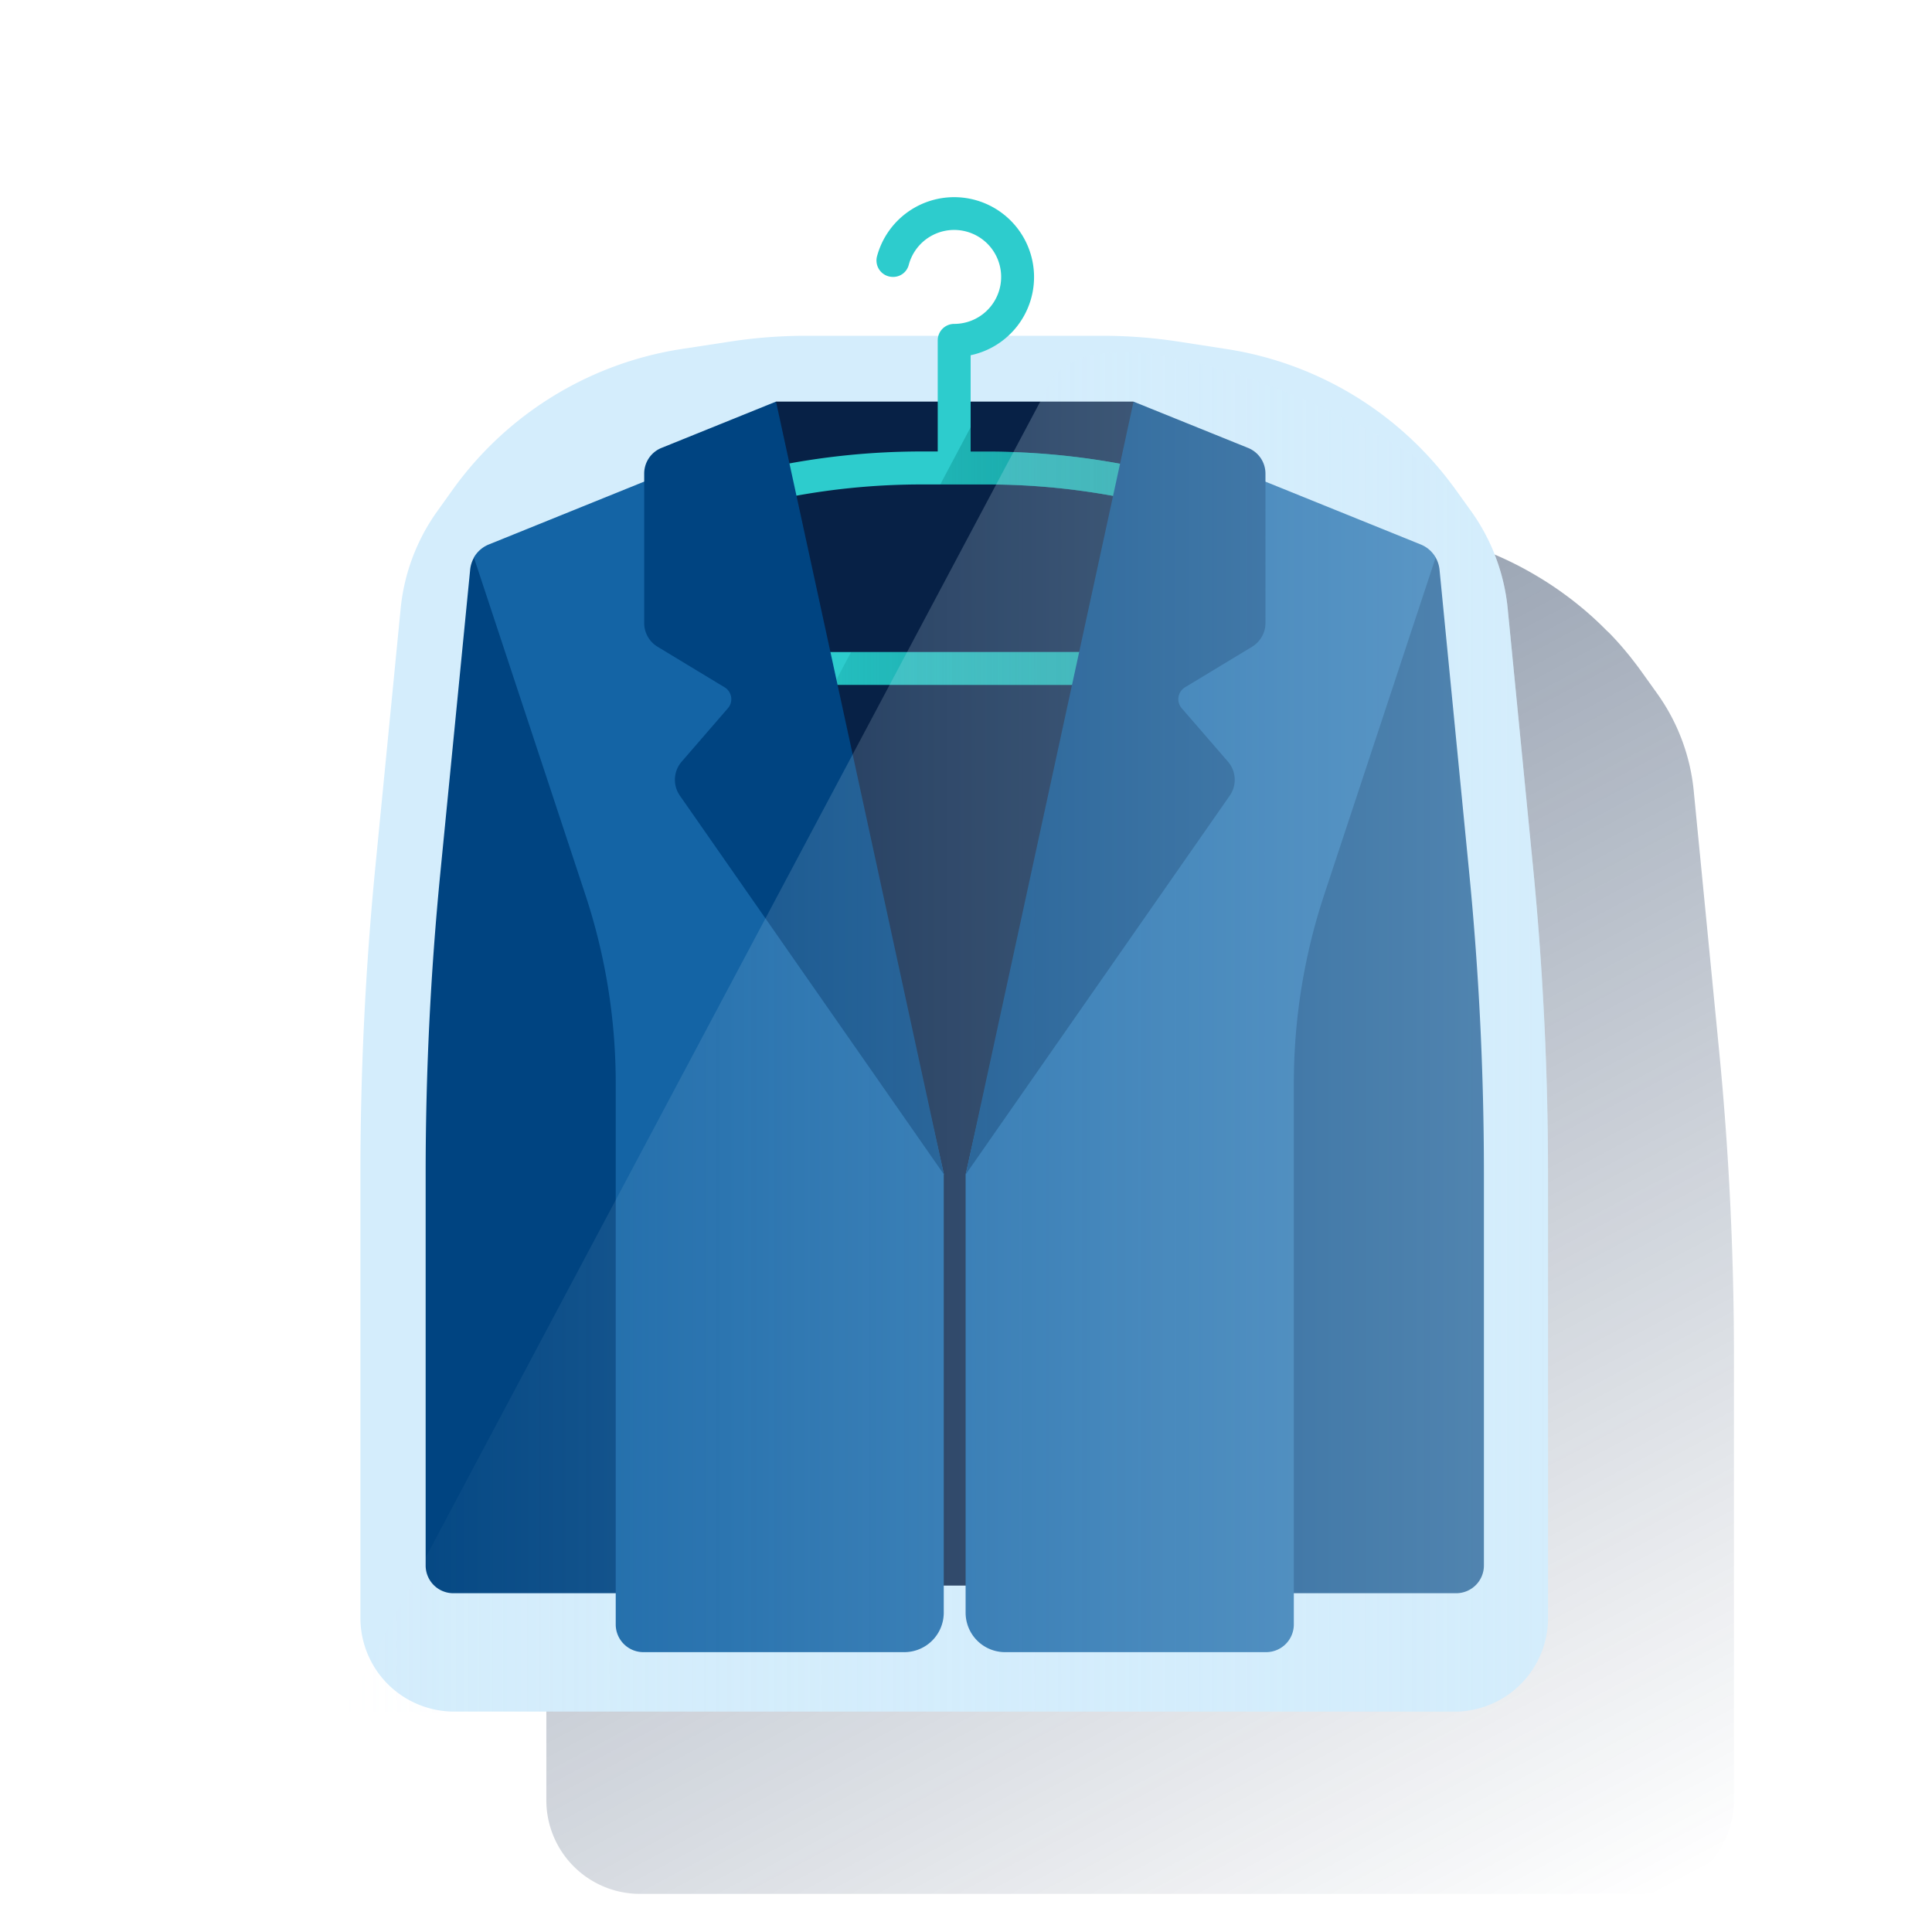 <svg id="Contenido" xmlns="http://www.w3.org/2000/svg" xmlns:xlink="http://www.w3.org/1999/xlink" viewBox="0 0 600 600"><defs><style>.cls-1{fill:url(#Degradado_sin_nombre_74);}.cls-2{fill:#d4edfc;}.cls-3{fill:#072146;}.cls-4{fill:#004481;}.cls-5{fill:#2dcccd;}.cls-6{fill:url(#Degradado_sin_nombre_61);}.cls-7{fill:#1464a5;}.cls-8{fill:url(#Degradado_sin_nombre_79);}.cls-9{fill:none;}</style><linearGradient id="Degradado_sin_nombre_74" x1="229.91" y1="179.21" x2="462.65" y2="616.92" gradientUnits="userSpaceOnUse"><stop offset="0" stop-color="#082146" stop-opacity="0.5"/><stop offset="1" stop-color="#082146" stop-opacity="0"/></linearGradient><linearGradient id="Degradado_sin_nombre_61" x1="258.88" y1="172.7" x2="433.61" y2="172.7" gradientUnits="userSpaceOnUse"><stop offset="0" stop-color="#028484" stop-opacity="0.2"/><stop offset="1" stop-color="#028484" stop-opacity="0.9"/></linearGradient><linearGradient id="Degradado_sin_nombre_79" x1="106.73" y1="320.49" x2="480.74" y2="320.49" gradientUnits="userSpaceOnUse"><stop offset="0" stop-color="#d4edfc" stop-opacity="0"/><stop offset="1" stop-color="#d4edfc" stop-opacity="0.4"/></linearGradient></defs><path class="cls-1" d="M533.84,325.82,526,245.59a62.35,62.35,0,0,0-11.31-30.15l-4.9-6.85c-.6-.84-1.22-1.67-1.85-2.5l-.58-.75L506,203.6l-.65-.78c-.5-.61-1-1.22-1.52-1.81l-.49-.57c-.69-.79-1.4-1.57-2.11-2.34l-.22-.23c-.64-.69-1.29-1.37-2-2l-.57-.57c-.58-.58-1.16-1.15-1.75-1.71l-.54-.52c-.74-.69-1.49-1.38-2.25-2.06l0,0c-.83-.74-1.67-1.46-2.52-2.17l-.14-.11c-.78-.65-1.56-1.28-2.35-1.9l-.39-.31c-.78-.6-1.56-1.19-2.35-1.77l-.21-.15q-4-2.94-8.29-5.5l-.17-.1A107,107,0,0,0,438.94,165l-15.21-2.34a156.09,156.09,0,0,0-23.66-1.8H370.86a24.8,24.8,0,1,0-40.75-24.66A5.11,5.11,0,0,0,340,139a14.59,14.59,0,1,1,14.12,18.27,5.09,5.09,0,0,0-4.87,3.66H308.09a156.28,156.28,0,0,0-23.66,1.8L269.22,165a107.65,107.65,0,0,0-70.83,43.55l-4.89,6.85a62.33,62.33,0,0,0-11.32,30.15l-7.86,80.23c-3.08,31.48-4.65,63.49-4.65,95.13v138.2a29.08,29.08,0,0,0,29.05,29.05H509.44a29.08,29.08,0,0,0,29.05-29.05V421C538.49,389.31,536.93,357.3,533.84,325.82Z"/><path class="cls-2" d="M476.09,269.2,468.23,189a62.35,62.35,0,0,0-11.31-30.15L452,152a107.66,107.66,0,0,0-70.82-43.56L366,106.09a156.1,156.1,0,0,0-23.66-1.81h-92a156.3,156.3,0,0,0-23.66,1.81l-15.21,2.33A107.66,107.66,0,0,0,140.64,152l-4.89,6.84A62.37,62.37,0,0,0,124.43,189l-7.86,80.23c-3.08,31.49-4.64,63.49-4.64,95.13V502.54a29.08,29.08,0,0,0,29,29H451.69a29.08,29.08,0,0,0,29.05-29V364.33C480.74,332.69,479.18,300.69,476.09,269.2Z"/><polygon class="cls-3" points="185.13 197.19 241.03 124.72 352 124.72 407.53 226.04 336.95 492.42 279.69 492.42 185.13 197.19"/><path class="cls-4" d="M216.79,494.79h-76a8.6,8.6,0,0,1-8.6-8.61V364.34q0-46.66,4.55-93.14L146,177.05a9.57,9.57,0,0,1,1.22-3.92l69.62-1.95Z"/><path class="cls-5" d="M398.24,159.49a228.44,228.44,0,0,0-92.06-19.24h-4.74V110.32a24.81,24.81,0,1,0-29.08-30.7A5.1,5.1,0,0,0,277.28,86h0a5,5,0,0,0,4.93-3.69,14.59,14.59,0,1,1,14.12,18.28h0a5.11,5.11,0,0,0-5.11,5.11v34.51h-4.74a228.48,228.48,0,0,0-92.06,19.24l-35.36,15.45,14.7,37.79H418.91l14.7-37.79Zm13.68,43H180.75l-8.61-22.13,26.37-11.53a218.54,218.54,0,0,1,88-18.38h19.7a218.51,218.51,0,0,1,88,18.38l26.38,11.53Z"/><path class="cls-6" d="M398.24,159.49a228.44,228.44,0,0,0-92.06-19.24h-4.74v-7.57L292,150.47h14.2a218.51,218.51,0,0,1,88,18.38l26.38,11.53-8.61,22.13H264.31l-5.43,10.22h160l14.7-37.79Z"/><path class="cls-7" d="M293.15,364.73,241,133,151.9,169.05a9.42,9.42,0,0,0-4.73,4.08L181.8,277.9a186.61,186.61,0,0,1,9.42,58.53V504.49a8.6,8.6,0,0,0,8.61,8.6h81a12.26,12.26,0,0,0,12.26-12.26V364.73Z"/><path class="cls-4" d="M200.06,147.08v46.4a8.6,8.6,0,0,0,4.15,7.37l20.84,12.61a4.3,4.3,0,0,1,1,6.5l-14.35,16.58a8.6,8.6,0,0,0-.56,10.55l82,117.64L241,124.72,205.44,139.1A8.6,8.6,0,0,0,200.06,147.08Z"/><path class="cls-4" d="M376.23,494.79h76a8.61,8.61,0,0,0,8.61-8.61V364.34q0-46.66-4.55-93.14l-9.22-94.15a9.57,9.57,0,0,0-1.22-3.92l-69.63-1.95Z"/><path class="cls-7" d="M299.88,364.73,352,133l89.12,36.05a9.41,9.41,0,0,1,4.74,4.08L411.23,277.9a186.61,186.61,0,0,0-9.42,58.53V504.49a8.61,8.61,0,0,1-8.61,8.6H312.15a12.26,12.26,0,0,1-12.27-12.26V364.73Z"/><path class="cls-4" d="M393,147.08v46.4a8.62,8.62,0,0,1-4.15,7.37L368,213.46a4.31,4.31,0,0,0-1,6.5l14.36,16.58a8.61,8.61,0,0,1,.55,10.55l-82,117.64,52.12-240,35.58,14.38A8.6,8.6,0,0,1,393,147.08Z"/><path class="cls-8" d="M476.09,269.2,468.23,189a62.35,62.35,0,0,0-11.31-30.15L452,152c-10.59-14.83-105.78-61.21-125.16-34.39l-220.13,414h345a29.08,29.08,0,0,0,29.05-29V364.33C480.74,332.69,479.18,300.69,476.09,269.2Z"/><rect class="cls-9" width="600" height="600"/></svg>